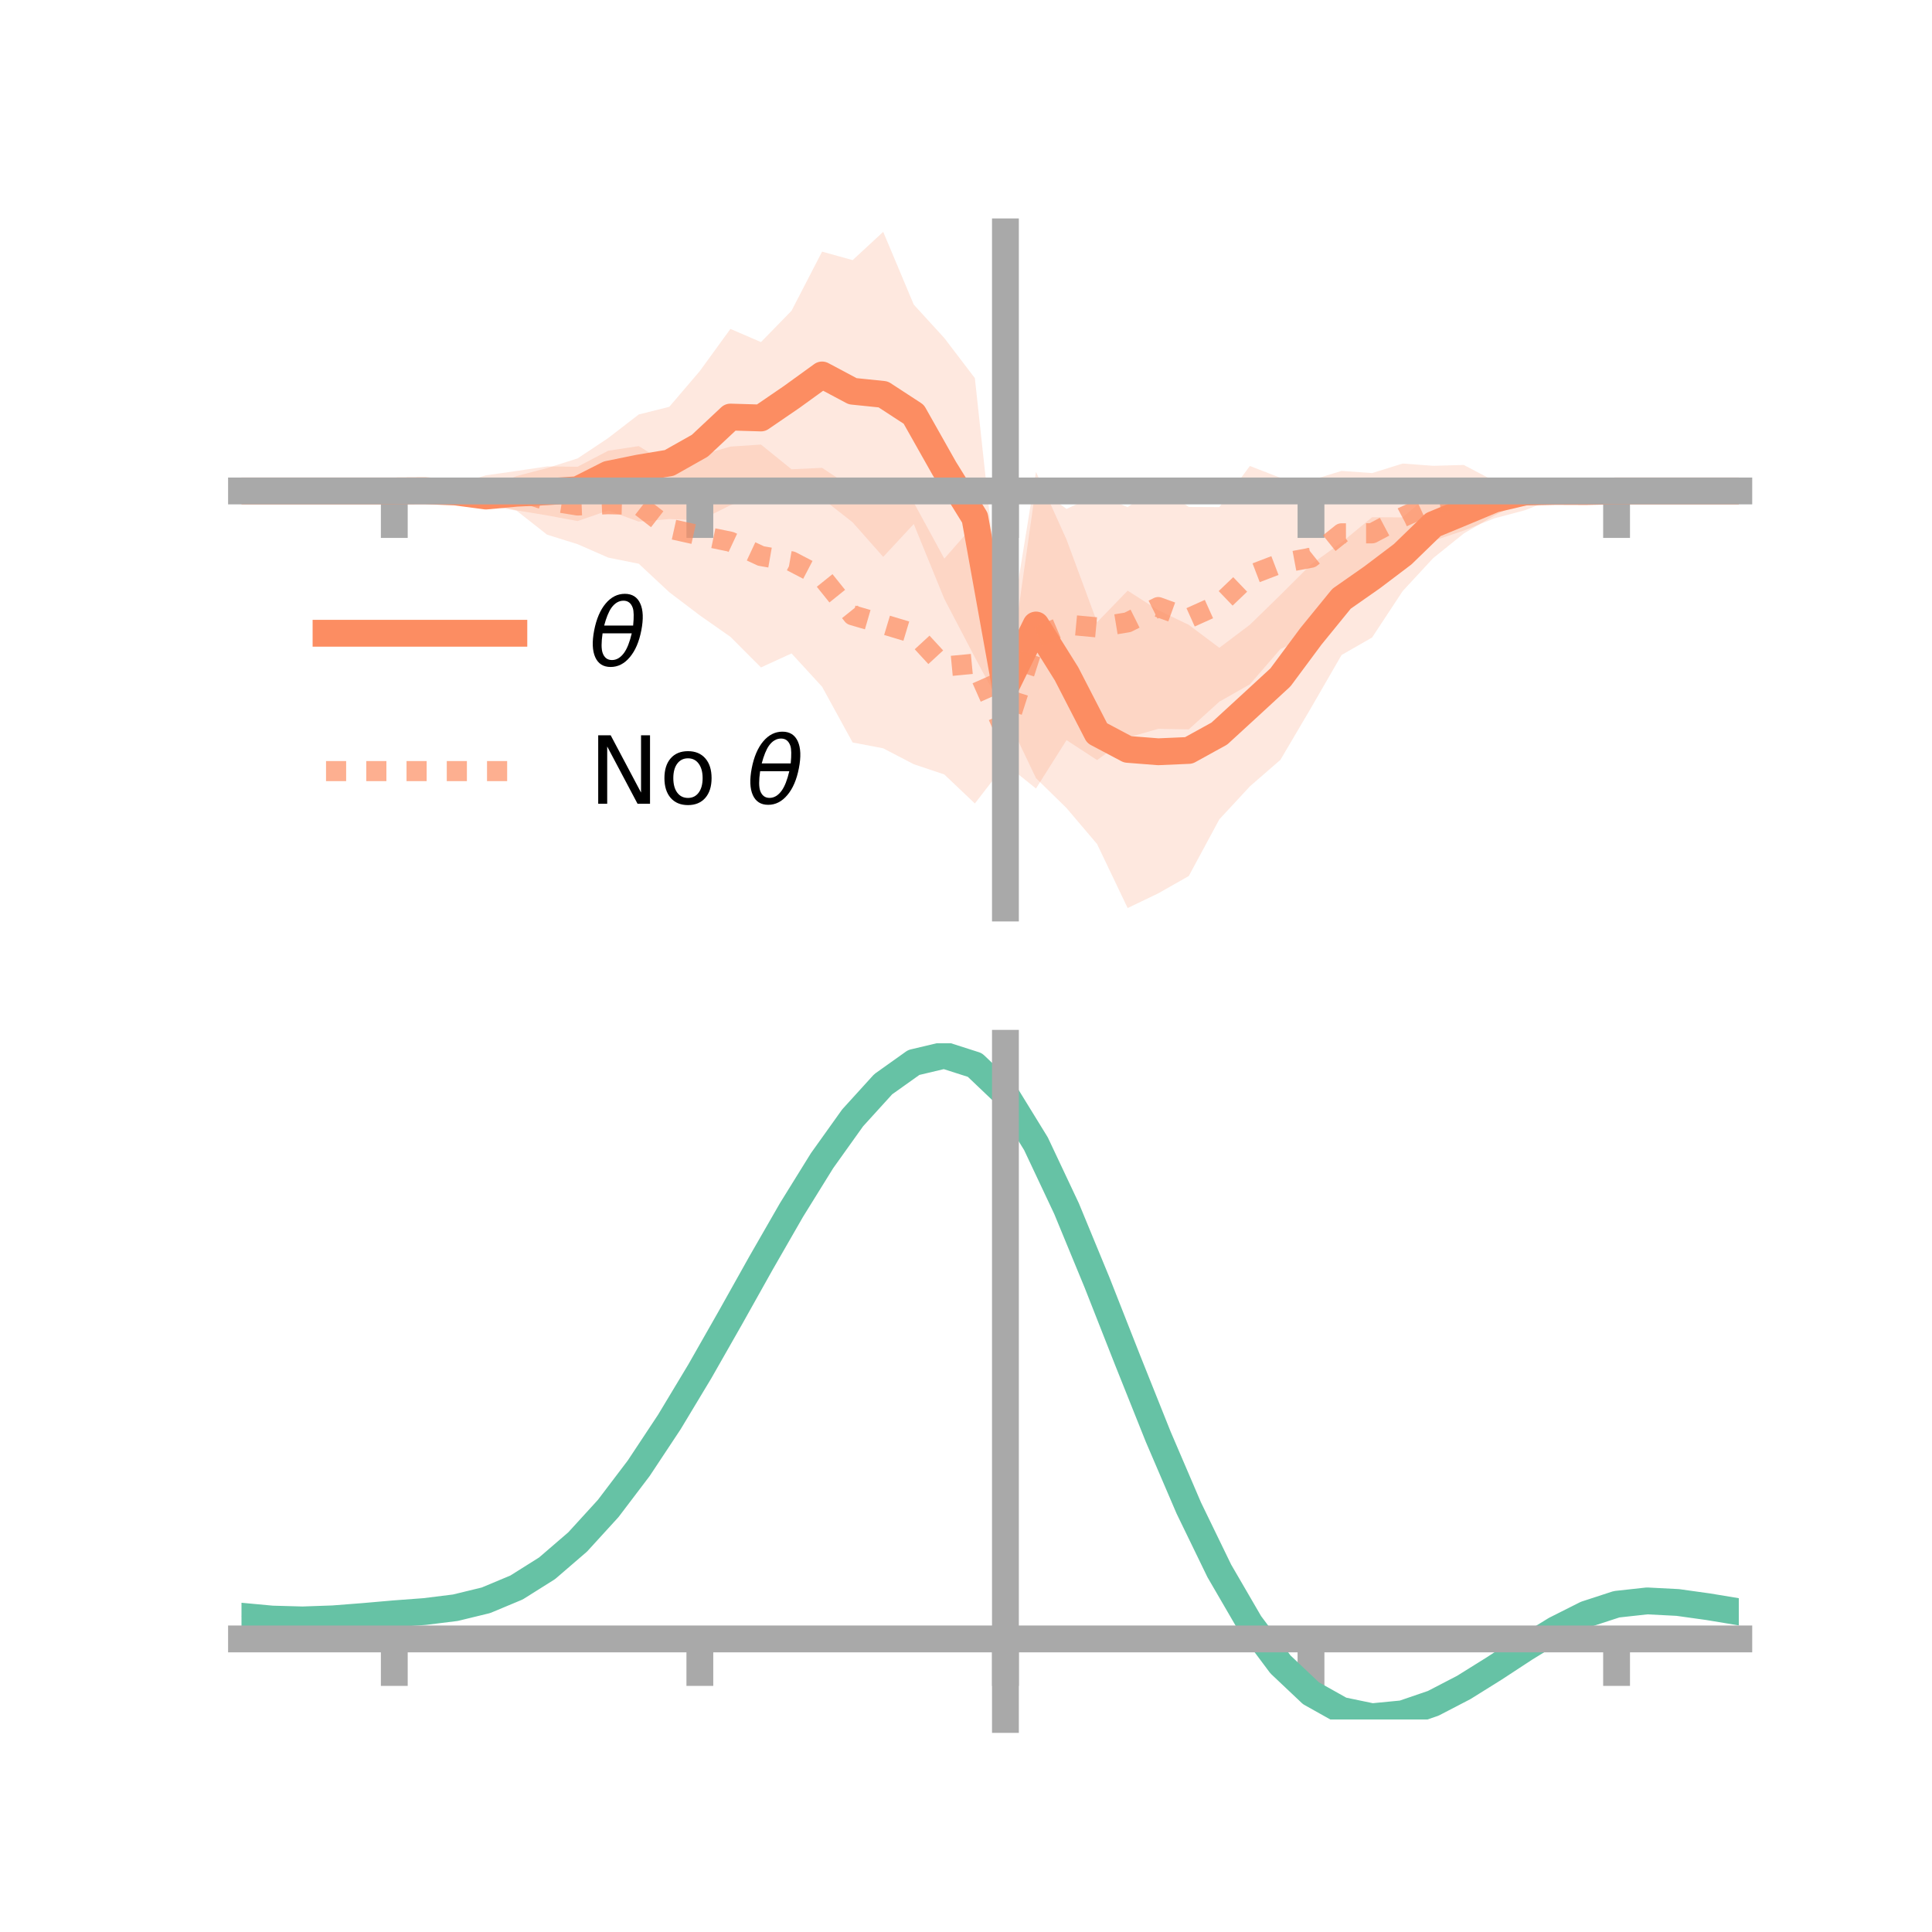 <?xml version="1.0" encoding="utf-8" standalone="no"?>
<!DOCTYPE svg PUBLIC "-//W3C//DTD SVG 1.1//EN"
  "http://www.w3.org/Graphics/SVG/1.1/DTD/svg11.dtd">
<!-- Created with matplotlib (https://matplotlib.org/) -->
<svg height="144pt" version="1.1" viewBox="0 0 144 144" width="144pt" xmlns="http://www.w3.org/2000/svg" xmlns:xlink="http://www.w3.org/1999/xlink">
 <defs>
  <style type="text/css">*{stroke-linecap:butt;stroke-linejoin:round;}</style>
 </defs>
 <g id="figure_1">
  <g id="patch_1">
   <path d="M 0 144 
L 144 144 
L 144 0 
L 0 0 
z
" style="fill:none;"/>
  </g>
  <g id="axes_1">
   <g id="patch_2">
    <path d="M 18 67.68 
L 129.6 67.68 
L 129.6 17.28 
L 18 17.28 
z
" style="fill:none;"/>
   </g>
   <g id="PolyCollection_1">
    <path clip-path="url(#p534edf8492)" d="M 18 36.592 
L 18 36.592 
L 20.278 36.592 
L 22.555 36.592 
L 24.833 36.592 
L 27.11 36.592 
L 29.388 36.592 
L 31.665 36.46 
L 33.943 36.215 
L 36.22 36.454 
L 38.498 35.485 
L 40.776 34.89 
L 43.053 34.166 
L 45.331 32.649 
L 47.608 30.892 
L 49.886 30.321 
L 52.163 27.652 
L 54.441 24.515 
L 56.718 25.497 
L 58.996 23.164 
L 61.273 18.755 
L 63.551 19.387 
L 65.829 17.28 
L 68.106 22.703 
L 70.384 25.196 
L 72.661 28.185 
L 74.939 49.234 
L 77.216 35.171 
L 79.494 40.219 
L 81.771 46.378 
L 84.049 44.025 
L 86.327 45.479 
L 88.604 46.571 
L 90.882 48.283 
L 93.159 46.564 
L 95.437 44.344 
L 97.714 42.075 
L 99.992 40.431 
L 102.269 38.551 
L 104.547 38.563 
L 106.824 36.605 
L 109.102 36.554 
L 111.38 35.992 
L 113.657 36.039 
L 115.935 36.126 
L 118.212 36.501 
L 120.49 36.592 
L 122.767 36.592 
L 125.045 36.592 
L 127.322 36.592 
L 129.6 36.592 
L 129.6 36.592 
L 129.6 36.592 
L 127.322 36.592 
L 125.045 36.592 
L 122.767 36.592 
L 120.49 36.592 
L 118.212 36.771 
L 115.935 37.13 
L 113.657 37.305 
L 111.38 38.421 
L 109.102 39.764 
L 106.824 41.596 
L 104.547 44.056 
L 102.269 47.514 
L 99.992 48.821 
L 97.714 52.767 
L 95.437 56.631 
L 93.159 58.612 
L 90.882 61.07 
L 88.604 65.295 
L 86.327 66.586 
L 84.049 67.68 
L 81.771 62.912 
L 79.494 60.23 
L 77.216 57.998 
L 74.939 53.226 
L 72.661 48.994 
L 70.384 44.638 
L 68.106 39.055 
L 65.829 41.507 
L 63.551 38.933 
L 61.273 37.141 
L 58.996 36.025 
L 56.718 36.809 
L 54.441 37.658 
L 52.163 38.788 
L 49.886 38.688 
L 47.608 38.878 
L 45.331 38.048 
L 43.053 38.837 
L 40.776 38.413 
L 38.498 38.039 
L 36.22 37.491 
L 33.943 37.124 
L 31.665 36.699 
L 29.388 36.592 
L 27.11 36.592 
L 24.833 36.592 
L 22.555 36.592 
L 20.278 36.592 
L 18 36.592 
z
" style="fill:#fc8d62;fill-opacity:0.2;"/>
   </g>
   <g id="PolyCollection_2">
    <path clip-path="url(#p534edf8492)" d="M 18 36.592 
L 18 36.592 
L 20.278 36.592 
L 22.555 36.592 
L 24.833 36.592 
L 27.11 36.592 
L 29.388 36.592 
L 31.665 36.369 
L 33.943 36.112 
L 36.22 35.429 
L 38.498 35.104 
L 40.776 34.764 
L 43.053 34.787 
L 45.331 33.595 
L 47.608 33.249 
L 49.886 34.659 
L 52.163 33.946 
L 54.441 33.286 
L 56.718 33.135 
L 58.996 34.977 
L 61.273 34.87 
L 63.551 36.377 
L 65.829 37.269 
L 68.106 37.456 
L 70.384 41.637 
L 72.661 39.04 
L 74.939 52.279 
L 77.216 36.244 
L 79.494 37.932 
L 81.771 36.871 
L 84.049 37.796 
L 86.327 36.175 
L 88.604 37.786 
L 90.882 37.797 
L 93.159 34.73 
L 95.437 35.616 
L 97.714 35.801 
L 99.992 35.098 
L 102.269 35.261 
L 104.547 34.549 
L 106.824 34.719 
L 109.102 34.654 
L 111.38 35.853 
L 113.657 35.79 
L 115.935 36.125 
L 118.212 36.485 
L 120.49 36.592 
L 122.767 36.592 
L 125.045 36.592 
L 127.322 36.592 
L 129.6 36.592 
L 129.6 36.592 
L 129.6 36.592 
L 127.322 36.592 
L 125.045 36.592 
L 122.767 36.592 
L 120.49 36.592 
L 118.212 36.795 
L 115.935 37.14 
L 113.657 38.03 
L 111.38 38.635 
L 109.102 39.547 
L 106.824 40.309 
L 104.547 42.534 
L 102.269 44.237 
L 99.992 44.406 
L 97.714 47.34 
L 95.437 48.375 
L 93.159 51.005 
L 90.882 52.3 
L 88.604 54.363 
L 86.327 54.323 
L 84.049 54.977 
L 81.771 56.653 
L 79.494 55.164 
L 77.216 58.772 
L 74.939 56.941 
L 72.661 59.888 
L 70.384 57.725 
L 68.106 56.959 
L 65.829 55.775 
L 63.551 55.341 
L 61.273 51.185 
L 58.996 48.702 
L 56.718 49.747 
L 54.441 47.466 
L 52.163 45.869 
L 49.886 44.142 
L 47.608 42.017 
L 45.331 41.56 
L 43.053 40.561 
L 40.776 39.851 
L 38.498 38.06 
L 36.22 37.673 
L 33.943 37.21 
L 31.665 36.744 
L 29.388 36.592 
L 27.11 36.592 
L 24.833 36.592 
L 22.555 36.592 
L 20.278 36.592 
L 18 36.592 
z
" style="fill:#fc8d62;fill-opacity:0.2;"/>
   </g>
   <g id="matplotlib.axis_1">
    <g id="xtick_1">
     <g id="line2d_1">
      <defs>
       <path d="M 0 0 
L 0 3.5 
" id="mf1f5876b02" style="stroke:#a9a9a9;stroke-width:2;"/>
      </defs>
      <g>
       <use style="fill:#a9a9a9;stroke:#a9a9a9;stroke-width:2;" x="29.388" xlink:href="#mf1f5876b02" y="36.592"/>
      </g>
     </g>
    </g>
    <g id="xtick_2">
     <g id="line2d_2">
      <g>
       <use style="fill:#a9a9a9;stroke:#a9a9a9;stroke-width:2;" x="52.163" xlink:href="#mf1f5876b02" y="36.592"/>
      </g>
     </g>
    </g>
    <g id="xtick_3">
     <g id="line2d_3">
      <g>
       <use style="fill:#a9a9a9;stroke:#a9a9a9;stroke-width:2;" x="74.939" xlink:href="#mf1f5876b02" y="36.592"/>
      </g>
     </g>
    </g>
    <g id="xtick_4">
     <g id="line2d_4">
      <g>
       <use style="fill:#a9a9a9;stroke:#a9a9a9;stroke-width:2;" x="97.714" xlink:href="#mf1f5876b02" y="36.592"/>
      </g>
     </g>
    </g>
    <g id="xtick_5">
     <g id="line2d_5">
      <g>
       <use style="fill:#a9a9a9;stroke:#a9a9a9;stroke-width:2;" x="120.49" xlink:href="#mf1f5876b02" y="36.592"/>
      </g>
     </g>
    </g>
   </g>
   <g id="matplotlib.axis_2"/>
   <g id="line2d_6">
    <path clip-path="url(#p534edf8492)" d="M 18 36.592 
L 20.278 36.592 
L 22.555 36.592 
L 24.833 36.592 
L 27.11 36.592 
L 29.388 36.592 
L 31.665 36.58 
L 33.943 36.669 
L 36.22 36.972 
L 38.498 36.762 
L 40.776 36.651 
L 43.053 36.502 
L 45.331 35.349 
L 47.608 34.885 
L 49.886 34.505 
L 52.163 33.22 
L 54.441 31.086 
L 56.718 31.153 
L 58.996 29.595 
L 61.273 27.948 
L 63.551 29.16 
L 65.829 29.394 
L 68.106 30.879 
L 70.384 34.917 
L 72.661 38.589 
L 74.939 51.23 
L 77.216 46.585 
L 79.494 50.224 
L 81.771 54.645 
L 84.049 55.853 
L 86.327 56.032 
L 88.604 55.933 
L 90.882 54.677 
L 93.159 52.588 
L 95.437 50.488 
L 97.714 47.421 
L 99.992 44.626 
L 102.269 43.033 
L 104.547 41.31 
L 106.824 39.101 
L 109.102 38.159 
L 111.38 37.207 
L 113.657 36.672 
L 115.935 36.628 
L 118.212 36.636 
L 120.49 36.592 
L 122.767 36.592 
L 125.045 36.592 
L 127.322 36.592 
L 129.6 36.592 
" style="fill:none;stroke:#fc8d62;stroke-linecap:square;stroke-width:2;"/>
   </g>
   <g id="line2d_7">
    <path clip-path="url(#p534edf8492)" d="M 18 36.592 
L 20.278 36.592 
L 22.555 36.592 
L 24.833 36.592 
L 27.11 36.592 
L 29.388 36.592 
L 31.665 36.556 
L 33.943 36.661 
L 36.22 36.551 
L 38.498 36.582 
L 40.776 37.308 
L 43.053 37.674 
L 45.331 37.578 
L 47.608 37.633 
L 49.886 39.401 
L 52.163 39.907 
L 54.441 40.376 
L 56.718 41.441 
L 58.996 41.839 
L 61.273 43.027 
L 63.551 45.859 
L 65.829 46.522 
L 68.106 47.208 
L 70.384 49.681 
L 72.661 49.464 
L 74.939 54.61 
L 77.216 47.508 
L 79.494 46.548 
L 81.771 46.762 
L 84.049 46.386 
L 86.327 45.249 
L 88.604 46.074 
L 90.882 45.048 
L 93.159 42.868 
L 95.437 41.996 
L 97.714 41.57 
L 99.992 39.752 
L 102.269 39.749 
L 104.547 38.542 
L 106.824 37.514 
L 109.102 37.1 
L 111.38 37.244 
L 113.657 36.91 
L 115.935 36.633 
L 118.212 36.64 
L 120.49 36.592 
L 122.767 36.592 
L 125.045 36.592 
L 127.322 36.592 
L 129.6 36.592 
" style="fill:none;stroke:#fc8d62;stroke-dasharray:1.5,1.5;stroke-dashoffset:0;stroke-opacity:0.7;stroke-width:1.5;"/>
   </g>
   <g id="patch_3">
    <path d="M 74.939 67.68 
L 74.939 17.28 
" style="fill:none;stroke:#a9a9a9;stroke-linecap:square;stroke-linejoin:miter;stroke-width:2;"/>
   </g>
   <g id="patch_4">
    <path d="M 129.6 67.68 
L 129.6 17.28 
" style="fill:none;"/>
   </g>
   <g id="patch_5">
    <path d="M 18 36.592 
L 129.6 36.592 
" style="fill:none;stroke:#a9a9a9;stroke-linecap:square;stroke-linejoin:miter;stroke-width:2;"/>
   </g>
   <g id="patch_6">
    <path d="M 18 17.28 
L 129.6 17.28 
" style="fill:none;"/>
   </g>
   <g id="legend_1">
    <g id="line2d_8">
     <path d="M 24.3 47.2 
L 38.3 47.2 
" style="fill:none;stroke:#fc8d62;stroke-linecap:square;stroke-width:2;"/>
    </g>
    <g id="line2d_9"/>
    <g id="text_1">
     <!-- $\theta$ -->
     <g transform="translate(43.9 49.65)scale(0.07 -0.07)">
      <defs>
       <path d="M 45.516 34.672 
L 14.453 34.672 
Q 12.359 20.062 14.5 13.875 
Q 17.188 6.25 24.469 6.25 
Q 31.781 6.25 37.359 13.922 
Q 42.234 20.656 45.516 34.672 
z
M 47.016 42.969 
Q 48.344 56.844 46.625 61.719 
Q 43.953 69.438 36.766 69.438 
Q 29.297 69.438 23.828 61.812 
Q 19.531 55.672 16.156 42.969 
z
M 38.188 76.766 
Q 49.906 76.766 54.594 66.406 
Q 59.281 56.109 55.719 37.844 
Q 52.203 19.625 43.453 9.281 
Q 34.766 -1.125 23.047 -1.125 
Q 11.281 -1.125 6.641 9.281 
Q 2 19.625 5.516 37.844 
Q 9.078 56.109 17.719 66.406 
Q 26.422 76.766 38.188 76.766 
z
" id="DejaVuSans-Oblique-952"/>
      </defs>
      <use transform="translate(0 0.234)" xlink:href="#DejaVuSans-Oblique-952"/>
     </g>
    </g>
    <g id="line2d_10">
     <path d="M 24.3 57.474 
L 38.3 57.474 
" style="fill:none;stroke:#fc8d62;stroke-dasharray:1.5,1.5;stroke-dashoffset:0;stroke-opacity:0.7;stroke-width:1.5;"/>
    </g>
    <g id="line2d_11"/>
    <g id="text_2">
     <!-- No $\theta$ -->
     <g transform="translate(43.9 59.924)scale(0.07 -0.07)">
      <defs>
       <path d="M 9.812 72.906 
L 23.094 72.906 
L 55.422 11.922 
L 55.422 72.906 
L 64.984 72.906 
L 64.984 0 
L 51.703 0 
L 19.391 60.984 
L 19.391 0 
L 9.812 0 
z
" id="DejaVuSans-78"/>
       <path d="M 30.609 48.391 
Q 23.391 48.391 19.188 42.75 
Q 14.984 37.109 14.984 27.297 
Q 14.984 17.484 19.156 11.844 
Q 23.344 6.203 30.609 6.203 
Q 37.797 6.203 41.984 11.859 
Q 46.188 17.531 46.188 27.297 
Q 46.188 37.016 41.984 42.703 
Q 37.797 48.391 30.609 48.391 
z
M 30.609 56 
Q 42.328 56 49.016 48.375 
Q 55.719 40.766 55.719 27.297 
Q 55.719 13.875 49.016 6.219 
Q 42.328 -1.422 30.609 -1.422 
Q 18.844 -1.422 12.172 6.219 
Q 5.516 13.875 5.516 27.297 
Q 5.516 40.766 12.172 48.375 
Q 18.844 56 30.609 56 
z
" id="DejaVuSans-111"/>
       <path id="DejaVuSans-32"/>
      </defs>
      <use transform="translate(0 0.234)" xlink:href="#DejaVuSans-78"/>
      <use transform="translate(74.805 0.234)" xlink:href="#DejaVuSans-111"/>
      <use transform="translate(135.986 0.234)" xlink:href="#DejaVuSans-32"/>
      <use transform="translate(167.773 0.234)" xlink:href="#DejaVuSans-Oblique-952"/>
     </g>
    </g>
   </g>
  </g>
  <g id="axes_2">
   <g id="patch_7">
    <path d="M 18 128.16 
L 129.6 128.16 
L 129.6 77.76 
L 18 77.76 
z
" style="fill:none;"/>
   </g>
   <g id="PolyCollection_3">
    <path clip-path="url(#p569b0d6214)" d="M 18 120.502 
L 18 120.427 
L 20.278 120.647 
L 22.555 120.709 
L 24.833 120.621 
L 27.11 120.434 
L 29.388 120.227 
L 31.665 120.051 
L 33.943 119.764 
L 36.22 119.204 
L 38.498 118.243 
L 40.776 116.79 
L 43.053 114.794 
L 45.331 112.247 
L 47.608 109.181 
L 49.886 105.664 
L 52.163 101.797 
L 54.441 97.709 
L 56.718 93.555 
L 58.996 89.51 
L 61.273 85.762 
L 63.551 82.51 
L 65.829 79.958 
L 68.106 78.309 
L 70.384 77.76 
L 72.661 78.501 
L 74.939 80.703 
L 77.216 84.455 
L 79.494 89.355 
L 81.771 94.95 
L 84.049 100.822 
L 86.327 106.604 
L 88.604 111.994 
L 90.882 116.759 
L 93.159 120.733 
L 95.437 123.82 
L 97.714 125.991 
L 99.992 127.275 
L 102.269 127.752 
L 104.547 127.537 
L 106.824 126.768 
L 109.102 125.603 
L 111.38 124.205 
L 113.657 122.737 
L 115.935 121.361 
L 118.212 120.228 
L 120.49 119.491 
L 122.767 119.244 
L 125.045 119.366 
L 127.322 119.694 
L 129.6 120.084 
L 129.6 120.184 
L 129.6 120.184 
L 127.322 119.819 
L 125.045 119.511 
L 122.767 119.401 
L 120.49 119.654 
L 118.212 120.402 
L 115.935 121.562 
L 113.657 122.982 
L 111.38 124.499 
L 109.102 125.942 
L 106.824 127.143 
L 104.547 127.933 
L 102.269 128.16 
L 99.992 127.69 
L 97.714 126.421 
L 95.437 124.291 
L 93.159 121.28 
L 90.882 117.42 
L 88.604 112.799 
L 86.327 107.57 
L 84.049 101.958 
L 81.771 96.253 
L 79.494 90.811 
L 77.216 86.044 
L 74.939 82.394 
L 72.661 80.257 
L 70.384 79.54 
L 68.106 80.072 
L 65.829 81.666 
L 63.551 84.125 
L 61.273 87.253 
L 58.996 90.853 
L 56.718 94.733 
L 54.441 98.711 
L 52.163 102.623 
L 49.886 106.321 
L 47.608 109.685 
L 45.331 112.621 
L 43.053 115.066 
L 40.776 116.992 
L 38.498 118.406 
L 36.22 119.347 
L 33.943 119.897 
L 31.665 120.174 
L 29.388 120.34 
L 27.11 120.531 
L 24.833 120.698 
L 22.555 120.769 
L 20.278 120.705 
L 18 120.502 
z
" style="fill:#66c2a5;fill-opacity:0.2;"/>
   </g>
   <g id="matplotlib.axis_3">
    <g id="xtick_6">
     <g id="line2d_12">
      <g>
       <use style="fill:#a9a9a9;stroke:#a9a9a9;stroke-width:2;" x="29.388" xlink:href="#mf1f5876b02" y="122.155"/>
      </g>
     </g>
    </g>
    <g id="xtick_7">
     <g id="line2d_13">
      <g>
       <use style="fill:#a9a9a9;stroke:#a9a9a9;stroke-width:2;" x="52.163" xlink:href="#mf1f5876b02" y="122.155"/>
      </g>
     </g>
    </g>
    <g id="xtick_8">
     <g id="line2d_14">
      <g>
       <use style="fill:#a9a9a9;stroke:#a9a9a9;stroke-width:2;" x="74.939" xlink:href="#mf1f5876b02" y="122.155"/>
      </g>
     </g>
    </g>
    <g id="xtick_9">
     <g id="line2d_15">
      <g>
       <use style="fill:#a9a9a9;stroke:#a9a9a9;stroke-width:2;" x="97.714" xlink:href="#mf1f5876b02" y="122.155"/>
      </g>
     </g>
    </g>
    <g id="xtick_10">
     <g id="line2d_16">
      <g>
       <use style="fill:#a9a9a9;stroke:#a9a9a9;stroke-width:2;" x="120.49" xlink:href="#mf1f5876b02" y="122.155"/>
      </g>
     </g>
    </g>
   </g>
   <g id="matplotlib.axis_4"/>
   <g id="line2d_17">
    <path clip-path="url(#p569b0d6214)" d="M 18 120.464 
L 20.278 120.676 
L 22.555 120.739 
L 24.833 120.659 
L 27.11 120.482 
L 29.388 120.283 
L 31.665 120.113 
L 33.943 119.83 
L 36.22 119.276 
L 38.498 118.324 
L 40.776 116.891 
L 43.053 114.93 
L 45.331 112.434 
L 47.608 109.433 
L 49.886 105.993 
L 52.163 102.21 
L 54.441 98.21 
L 56.718 94.144 
L 58.996 90.181 
L 61.273 86.508 
L 63.551 83.318 
L 65.829 80.812 
L 68.106 79.191 
L 70.384 78.65 
L 72.661 79.379 
L 74.939 81.548 
L 77.216 85.25 
L 79.494 90.083 
L 81.771 95.602 
L 84.049 101.39 
L 86.327 107.087 
L 88.604 112.397 
L 90.882 117.089 
L 93.159 121.006 
L 95.437 124.055 
L 97.714 126.206 
L 99.992 127.483 
L 102.269 127.956 
L 104.547 127.735 
L 106.824 126.956 
L 109.102 125.773 
L 111.38 124.352 
L 113.657 122.86 
L 115.935 121.461 
L 118.212 120.315 
L 120.49 119.572 
L 122.767 119.322 
L 125.045 119.439 
L 127.322 119.757 
L 129.6 120.134 
" style="fill:none;stroke:#66c2a5;stroke-linecap:square;stroke-width:2;"/>
   </g>
   <g id="patch_8">
    <path d="M 74.939 128.16 
L 74.939 77.76 
" style="fill:none;stroke:#a9a9a9;stroke-linecap:square;stroke-linejoin:miter;stroke-width:2;"/>
   </g>
   <g id="patch_9">
    <path d="M 129.6 128.16 
L 129.6 77.76 
" style="fill:none;"/>
   </g>
   <g id="patch_10">
    <path d="M 18 122.155 
L 129.6 122.155 
" style="fill:none;stroke:#a9a9a9;stroke-linecap:square;stroke-linejoin:miter;stroke-width:2;"/>
   </g>
   <g id="patch_11">
    <path d="M 18 77.76 
L 129.6 77.76 
" style="fill:none;"/>
   </g>
  </g>
 </g>
 <defs>
  <clipPath id="p534edf8492">
   <rect height="50.4" width="111.6" x="18" y="17.28"/>
  </clipPath>
  <clipPath id="p569b0d6214">
   <rect height="50.4" width="111.6" x="18" y="77.76"/>
  </clipPath>
 </defs>
</svg>
